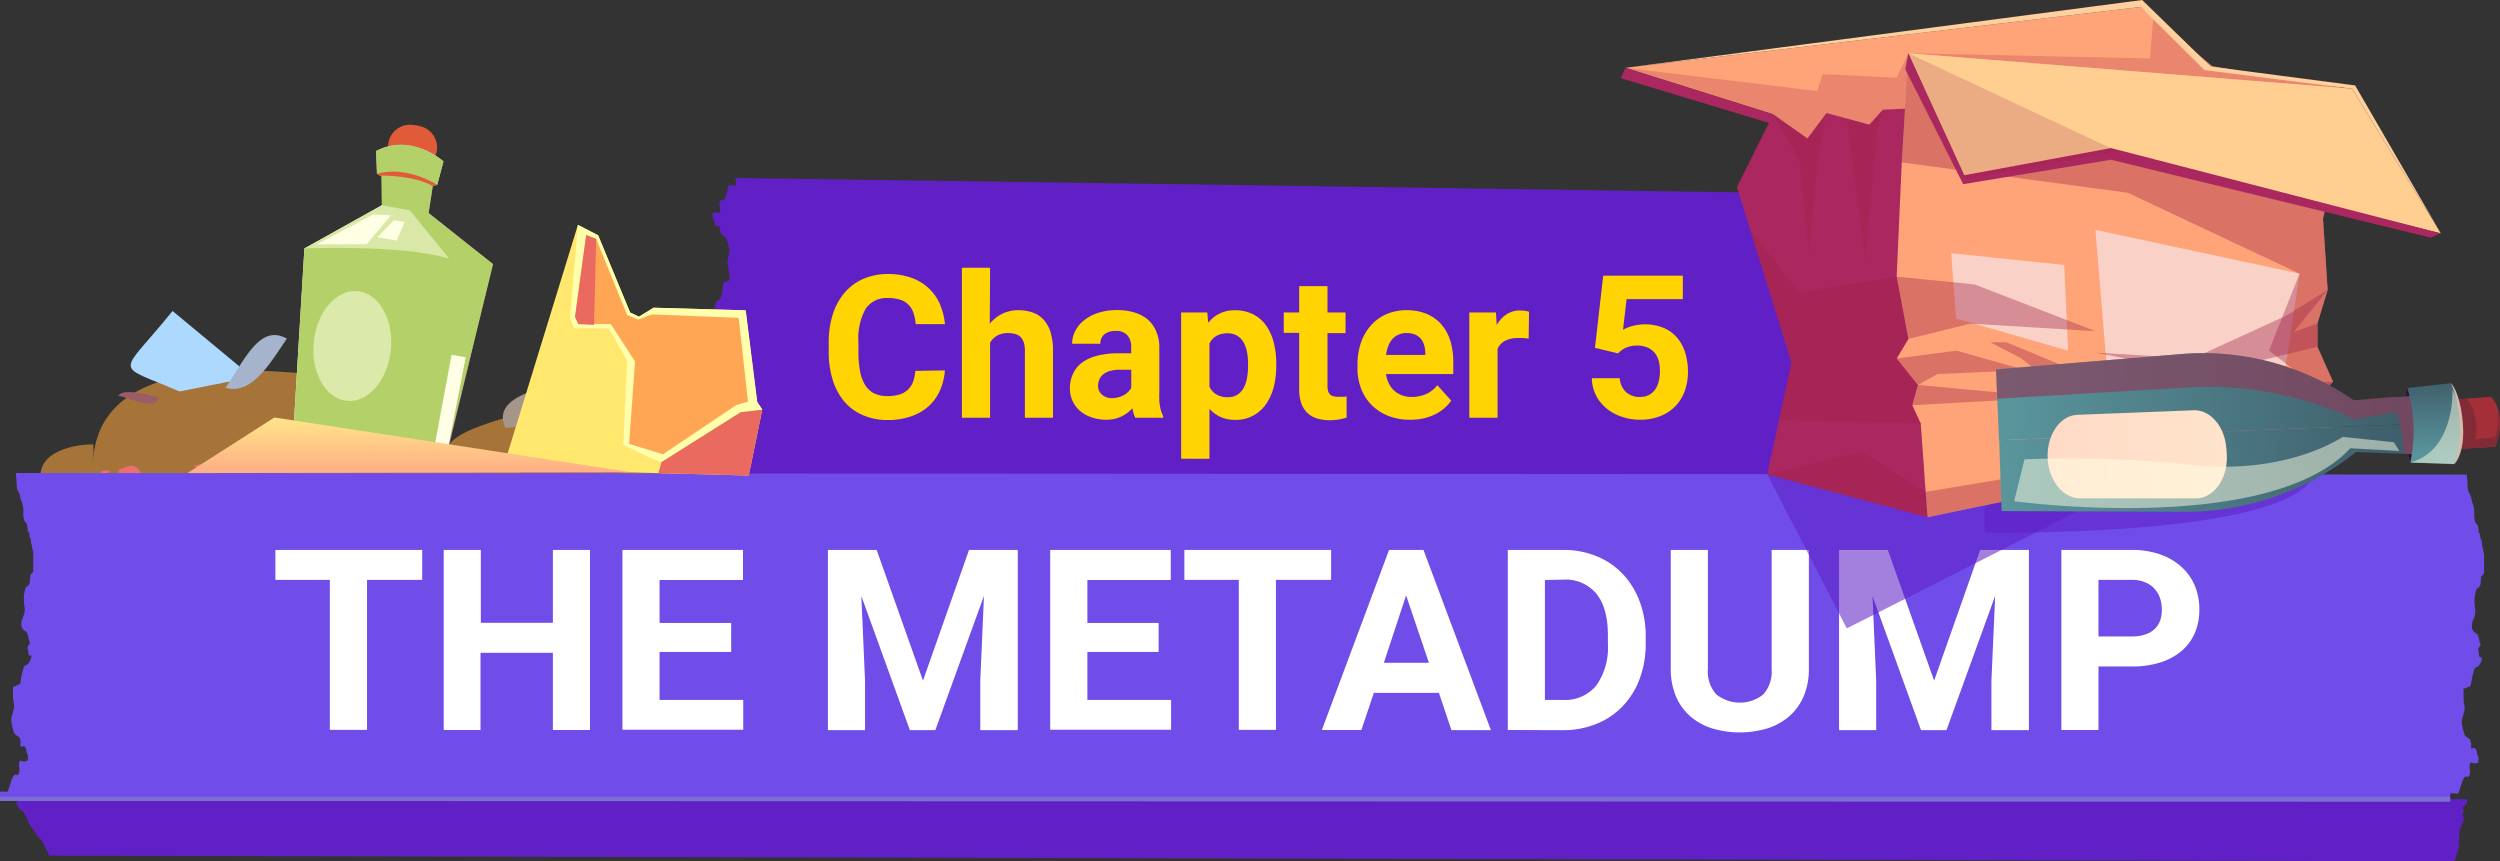 <svg xmlns="http://www.w3.org/2000/svg" xmlns:xlink="http://www.w3.org/1999/xlink" viewBox="0 0 400.04 137.85"><rect x="0" y="0" width="400.04" height="137.85" fill="#333333" stroke="none"/><defs><style>.cls-1{isolation:isolate;}.cls-2{fill:url(#Áåçûìÿííûé_ãðàäèåíò_102);}.cls-3{fill:#a67438;}.cls-15,.cls-17,.cls-18,.cls-19,.cls-20,.cls-21,.cls-22,.cls-23,.cls-24,.cls-25,.cls-26,.cls-27,.cls-28,.cls-29,.cls-3,.cls-30,.cls-31,.cls-32,.cls-33,.cls-34,.cls-35,.cls-36,.cls-37,.cls-38,.cls-4,.cls-40,.cls-41,.cls-42,.cls-43,.cls-44,.cls-45,.cls-46,.cls-47,.cls-48,.cls-5,.cls-6,.cls-7,.cls-8,.cls-9{fill-rule:evenodd;}.cls-4{fill:#a69589;}.cls-5{fill:#9a5c66;}.cls-6{fill:#aed9fe;}.cls-7{fill:#f18664;}.cls-8{fill:#a6b3cd;}.cls-9{fill:#e8706f;}.cls-10,.cls-15,.cls-16{fill:#6020c5;}.cls-11{fill:#704de8;}.cls-12{fill:#ffd400;}.cls-13{fill:#fff;}.cls-14{fill:#7b6fd1;}.cls-15,.cls-16{opacity:0.57;}.cls-17{fill:#ab275f;}.cls-18{fill:#ffa479;}.cls-19,.cls-22,.cls-24{fill:#9f2247;}.cls-19{opacity:0.23;}.cls-20{fill:#ffcf9d;}.cls-21{fill:#f9d1c7;}.cls-22{opacity:0.38;}.cls-23{fill:#ffcf92;}.cls-24{opacity:0.2;}.cls-25{fill:#ffe86d;}.cls-26{fill:#ffffac;}.cls-27{fill:#ffa654;}.cls-28{fill:#ea6a5f;}.cls-29{fill:#e25b38;}.cls-30{fill:#ffffe8;}.cls-31{fill:#a27897;}.cls-32{fill:#d1dbe8;}.cls-33{fill:#8877bd;}.cls-33,.cls-44{opacity:0.67;}.cls-33,.cls-34,.cls-44{mix-blend-mode:multiply;}.cls-34{fill:#b3d168;}.cls-35,.cls-36,.cls-37,.cls-39{fill:#ffffe5;}.cls-35{opacity:0.5;}.cls-35,.cls-37{mix-blend-mode:soft-light;}.cls-38{fill:url(#Áåçûìÿííûé_ãðàäèåíò_17);}.cls-39{opacity:0.53;}.cls-40{fill:url(#Áåçûìÿííûé_ãðàäèåíò_42);}.cls-41{fill:url(#Áåçûìÿííûé_ãðàäèåíò_83);}.cls-42{fill:url(#Áåçûìÿííûé_ãðàäèåíò_83-2);}.cls-43{fill:url(#Áåçûìÿííûé_ãðàäèåíò_66);}.cls-44{fill:#8b3d5c;}.cls-45{fill:#a42f38;}.cls-46{fill:#822b36;}.cls-47{fill:url(#Áåçûìÿííûé_ãðàäèåíò_83-3);}.cls-48{fill:#cebdac;}</style><linearGradient id="Áåçûìÿííûé_ãðàäèåíò_102" x1="66.71" y1="79.65" x2="66.71" y2="78.55" gradientUnits="userSpaceOnUse"><stop offset="0.01" stop-color="#fb6b4f"/><stop offset="0.98" stop-color="#ff9c21"/></linearGradient><linearGradient id="Áåçûìÿííûé_ãðàäèåíò_17" x1="65.58" y1="75.7" x2="65.58" y2="66.81" gradientUnits="userSpaceOnUse"><stop offset="0" stop-color="#ffae86"/><stop offset="1" stop-color="#ffe588"/></linearGradient><radialGradient id="Áåçûìÿííûé_ãðàäèåíò_42" cx="1609.98" cy="-2104.06" r="5.24" gradientTransform="matrix(-0.04, -1, -1.27, 0.05, -2213.94, 1782.18)" gradientUnits="userSpaceOnUse"><stop offset="0.02" stop-color="#371b32"/><stop offset="0.99" stop-color="#2a1032"/></radialGradient><linearGradient id="Áåçûìÿííûé_ãðàäèåíò_83" x1="1604.41" y1="-645.05" x2="1604.41" y2="-713.5" gradientTransform="matrix(-0.04, -1, -1, 0.04, -261.42, 1705.34)" gradientUnits="userSpaceOnUse"><stop offset="0.02" stop-color="#5a959c"/><stop offset="0.95" stop-color="#3e5e6b"/></linearGradient><linearGradient id="Áåçûìÿííûé_ãðàäèåíò_83-2" x1="-1298.15" y1="-645.38" x2="-1298.15" y2="-713.83" gradientTransform="translate(-274.29 1386.67) rotate(87.75)" xlink:href="#Áåçûìÿííûé_ãðàäèåíò_83"/><linearGradient id="Áåçûìÿííûé_ãðàäèåíò_66" x1="1607.2" y1="1520.62" x2="1607.2" y2="1482.51" gradientTransform="matrix(-0.04, -1, -0.75, 0.03, 1532.46, 1634.75)" gradientUnits="userSpaceOnUse"><stop offset="0.03" stop-color="#ffdbc7"/><stop offset="1" stop-color="#ffe3ca"/></linearGradient><linearGradient id="Áåçûìÿííûé_ãðàäèåíò_83-3" x1="1604.08" y1="-2106.87" x2="1617.03" y2="-2106.87" gradientTransform="matrix(-0.04, -1, -1.27, 0.05, -2213.94, 1782.18)" xlink:href="#Áåçûìÿííûé_ãðàäèåíò_83"/></defs><g class="cls-1"><g id="Layer_2" data-name="Layer 2"><g id="Chapter_5_Title" data-name="Chapter 5 Title"><path class="cls-2" d="M66.78,78.59c-1.23-.34-.16,1.71.4.84C67.33,78.74,66.82,78.88,66.78,78.59Z"/><path class="cls-3" d="M15.09,77.72C11.51,51,55.25,60.94,65,61.86c9.64,7.59,0,5,6.51,10.14.54-4,16.22-6.59,18-7.43l10.94,5.76C145.49,91.35,13.4,71.75,15.09,77.72Z"/><path class="cls-3" d="M6.71,77.7C5,71.87,13,71,14.94,71.13l.15,6.59Z"/><path class="cls-4" d="M80.87,68.46c-3.12-6.66,12.4-6.91,13.27-8.75l-1.92,7.91Z"/><path class="cls-5" d="M88.58,73.57c3.21-.37,9.5-1.73,11.93,3.43C98.71,75.68,70.68,79.22,88.58,73.57Z"/><path class="cls-6" d="M28.71,62.64C18,58,19,60.45,27.61,49.76L40.35,60.33Z"/><path class="cls-5" d="M25.37,63.54c-1-.08-5.65-1.64-6.45-.18C19.62,63.17,25.24,66.09,25.37,63.54Z"/><path class="cls-5" d="M54.26,61.33c-2.1-5.29,10.37-4.16,11.06-5.46C60.85,64.15,60.23,63.1,54.26,61.33Z"/><path class="cls-7" d="M42.58,69.92c5.55-1.17,15.22-4.42,20,3.2C59.88,72.25,43,78.82,42.58,69.92Z"/><path class="cls-8" d="M61.16,64.2c3-.78,7.78-4.7,10.16,1.08C70.91,64.41,59.76,68.36,61.16,64.2Z"/><path class="cls-8" d="M36.08,62.05c3-4.3,5.45-10.34,9.82-7.86C43,58.49,40.22,63.21,36.08,62.05Z"/><path class="cls-9" d="M19.07,75.15c1.26-.62,2.88-1.37,3.71,1.09C22.48,75.81,18.36,77.34,19.07,75.15Z"/><path class="cls-9" d="M31,74.54c.38.24.89.67,1.08-.29Z"/><path class="cls-9" d="M16.33,75.38a2.06,2.06,0,0,1,1.32,0C17.58,75.75,15.52,76.09,16.33,75.38Z"/><path class="cls-9" d="M13.7,77.33c.38.25.89.68,1.07-.28Z"/><path class="cls-10" d="M394.28,129.57c-.81-.62.91-.69.42-1.71H3.28a6.06,6.06,0,0,1-.66.59,3,3,0,0,0,.52,1c.19.22.4.28.59.47a4.84,4.84,0,0,1,.74,1.45,5.5,5.5,0,0,0,.74,1.28,6.12,6.12,0,0,1,.4.49c.11.15.19.36.3.52a7.33,7.33,0,0,0,.75.81,8.19,8.19,0,0,1,.73,1.45c.14.3.41.73.5,1l379,.89h5.86a7.21,7.21,0,0,0,.31-1,6.75,6.75,0,0,0,.45-1.45c0-.32-.15-.42-.1-.8,0-.17.1-.37.12-.52a2.67,2.67,0,0,0,0-.49,3.8,3.8,0,0,1,.29-1.28,3.8,3.8,0,0,0,.43-1.44c0-.19-.19-.25-.21-.47C394.06,130.38,394.28,129.58,394.28,129.57Z"/><path class="cls-10" d="M291.13,30.92l-4.94-.07-2.95,0L196,29.58v0l-78.3-1.1c0,.38.06.77.08,1.15a2.21,2.21,0,0,1-.77,0c-.29,0-.32-.13-.48.31-.25.69-.39,2.17-.91,2.13-.1,0-.28-.09-.37,0a1.61,1.61,0,0,0-.11.84,3.37,3.37,0,0,1,.09.71c0,.17-.08.3-.09.47-.36-.07-.77-.23-1.11,0a2.46,2.46,0,0,0,.06.9,2.3,2.3,0,0,1,.2.35,1.57,1.57,0,0,1,0,.23,1.38,1.38,0,0,0,.26.53c.2.19.41,0,.61.06a2.83,2.83,0,0,0,.24,1.3,2.56,2.56,0,0,0,.51.39c.22.16.25.15.38.56A7.24,7.24,0,0,1,116.7,40c0,.79-.34,1.35-.28,2.17,0,.17.06.33.1.49a6,6,0,0,1,.14,1.06c0,.34.07.78.07,1.13a.34.34,0,0,1-.29.06,1.52,1.52,0,0,0-.33.21c-.09,0-.16,0-.25.06s-.16.32-.19.64a11,11,0,0,1-.25,1.47,1.32,1.32,0,0,1-.18.56c-.12.13-.31.12-.44.24a1.83,1.83,0,0,0-.45,1.29c.1,0,.22-.06.31,0s.14.39.18.64.14.32.1.58-.34.32-.25.72a.89.89,0,0,1,.14.24l.09.37a3.08,3.08,0,0,0,.16.54c.33.64,1,.35,1,1.54a2.6,2.6,0,0,1-.19.93,2.51,2.51,0,0,0-.14,1.45,8.07,8.07,0,0,1,.15,1,5.36,5.36,0,0,1-.07,1.28c-.06.37-.07.54-.24.68s-.3.16-.39.47a3.42,3.42,0,0,0,0,.73c0,.19-.1.23,0,.44a2.44,2.44,0,0,0-.43.51l.17,2.68c.08.27.15.57.19.72s.1.41.16.61,0,.44.12.66.11.15.15.26.13.92.3.9a.41.41,0,0,0,0-.26,3.39,3.39,0,0,0,.17,1.31c.1.21.27.28.38.46a3.54,3.54,0,0,1,.22,1.41,4,4,0,0,0,.28,1.26c.06.14.16.32.21.48s.06.36.11.52a5,5,0,0,0,.42.8,6.22,6.22,0,0,1,.22,1.45,7.07,7.07,0,0,1,.14,1l121.17,1.71v0l47,.67,2.95,0,2.41,0a7.07,7.07,0,0,0-.14-1,6.22,6.22,0,0,0-.22-1.45,6,6,0,0,1-.43-.8c-.05-.16-.06-.36-.1-.51a3.15,3.15,0,0,0-.22-.49,4.25,4.25,0,0,1-.27-1.26,3.94,3.94,0,0,0-.22-1.41c-.11-.18-.28-.25-.38-.46a3.38,3.38,0,0,1-.18-1.31.41.41,0,0,1,0,.26c-.18,0-.23-.68-.31-.9s-.12-.15-.15-.26,0-.43-.11-.66-.11-.38-.17-.61-.11-.45-.18-.72L288.25,64a2.17,2.17,0,0,1,.43-.51c-.14-.21,0-.25,0-.44a2.87,2.87,0,0,1,0-.73.75.75,0,0,1,.38-.47c.18-.14.19-.31.25-.68a5.93,5.93,0,0,0,.07-1.28,6.58,6.58,0,0,0-.16-1,2.59,2.59,0,0,1,.15-1.45,2.6,2.6,0,0,0,.19-.93c0-1.19-.67-.9-1-1.54-.06-.14-.11-.38-.16-.54s-.05-.25-.08-.37a.7.7,0,0,0-.15-.24c-.08-.4.22-.45.26-.72s-.06-.37-.1-.58,0-.5-.18-.64-.21,0-.31,0a1.79,1.79,0,0,1,.45-1.29c.12-.12.32-.11.43-.24a1.32,1.32,0,0,0,.19-.56,11,11,0,0,0,.25-1.47c0-.32,0-.49.18-.64s.17,0,.26-.06a1.52,1.52,0,0,1,.33-.21.32.32,0,0,0,.28-.06c0-.35,0-.79-.06-1.13a7.45,7.45,0,0,0-.14-1.07,3.39,3.39,0,0,1-.1-.48c-.06-.82.33-1.38.28-2.17a7.25,7.25,0,0,0-.43-1.54c-.12-.41-.15-.4-.37-.56a2.56,2.56,0,0,1-.51-.39c-.25-.32-.19-.86-.24-1.3-.2-.07-.42.13-.62-.06a1.38,1.38,0,0,1-.25-.53,1.55,1.55,0,0,0-.05-.23,1.46,1.46,0,0,0-.2-.35,2.3,2.3,0,0,1-.05-.91c.34-.23.74-.07,1.11,0,0-.17.08-.3.09-.47a5.51,5.51,0,0,0-.09-.71,1.62,1.62,0,0,1,.1-.84c.1-.12.27,0,.38,0,.52,0,.66-1.44.91-2.13.15-.44.19-.33.48-.31a2.21,2.21,0,0,0,.77,0C291.18,31.69,291.15,31.3,291.13,30.92Z"/><path class="cls-11" d="M0,128.16h8.8l383.27.11c0-.43,0-.85,0-1.28a2.76,2.76,0,0,1,.86,0c.32,0,.36.14.56-.35.32-.77.57-2.41,1.15-2.38.12,0,.31.1.42,0a2,2,0,0,0,.18-.94,4.08,4.08,0,0,1-.06-.79c0-.18.11-.33.13-.52.4.08.85.25,1.24,0a2.59,2.59,0,0,0,0-1,1.43,1.43,0,0,1-.2-.39,1,1,0,0,1,0-.25,1.46,1.46,0,0,0-.25-.59c-.22-.2-.46,0-.68,0,0-.49.06-1.09-.19-1.44a2.68,2.68,0,0,0-.55-.42c-.23-.18-.27-.17-.38-.62a7,7,0,0,1-.37-1.7c0-.88.46-1.51.45-2.42a4.51,4.51,0,0,0-.09-.53,6.45,6.45,0,0,1-.08-1.17c0-.39,0-.87,0-1.26a.44.44,0,0,1,.33-.08,1.33,1.33,0,0,0,.37-.23c.11,0,.19,0,.3-.07s.19-.36.24-.72a13.39,13.39,0,0,1,.38-1.63,1.41,1.41,0,0,1,.24-.62c.13-.15.35-.14.5-.27a2.16,2.16,0,0,0,.58-1.44c-.1,0-.24.07-.34,0s-.13-.43-.16-.71a1.61,1.61,0,0,1-.08-.64c.06-.3.41-.36.34-.8a.93.93,0,0,1-.15-.26c0-.14,0-.27-.07-.41a3.51,3.51,0,0,0-.15-.6c-.32-.71-1.05-.38-1-1.7a2.94,2.94,0,0,1,.27-1,2.9,2.9,0,0,0,.26-1.6,8.46,8.46,0,0,1-.12-1.14,7.18,7.18,0,0,1,.16-1.42c.09-.4.12-.6.32-.75a.88.88,0,0,0,.46-.54,2.9,2.9,0,0,0,.08-.8c0-.21.13-.26,0-.49a2.74,2.74,0,0,0,.52-.57l0-3c-.07-.29-.13-.62-.16-.79s-.09-.45-.15-.68,0-.48-.08-.73-.12-.16-.15-.28-.09-1-.29-1a.45.45,0,0,0-.06.29,3.68,3.68,0,0,0-.12-1.44c-.1-.24-.28-.31-.39-.51a3.91,3.91,0,0,1-.16-1.56,4.17,4.17,0,0,0-.23-1.39,4.3,4.3,0,0,1-.2-.54c0-.17,0-.39-.09-.57a5.14,5.14,0,0,0-.43-.88,7.19,7.19,0,0,1-.15-1.6,8.44,8.44,0,0,1-.09-1.11L8.55,75.69h-6a8.44,8.44,0,0,0,.09,1.11,7.14,7.14,0,0,0,.15,1.6,4.91,4.91,0,0,1,.43.89c0,.17,0,.4.09.56a4.3,4.3,0,0,0,.2.54,4.21,4.21,0,0,1,.23,1.39,3.91,3.91,0,0,0,.16,1.56c.11.2.29.27.39.51a3.51,3.51,0,0,1,.11,1.44A.47.47,0,0,1,4.49,85c.2,0,.21.75.28,1s.13.16.15.27,0,.48.09.73.1.43.15.68.09.5.16.8l0,3a3,3,0,0,1-.52.57c.15.23,0,.28,0,.49a3,3,0,0,1-.08.81c-.12.35-.28.39-.46.53s-.23.35-.32.76A7.08,7.08,0,0,0,3.82,96a10.25,10.25,0,0,0,.11,1.14,2.82,2.82,0,0,1-.25,1.6,2.94,2.94,0,0,0-.27,1c0,1.31.68,1,1,1.69a3.51,3.51,0,0,1,.15.6c0,.14,0,.27.06.41a2,2,0,0,0,.15.26c.07.45-.27.5-.33.8s0,.41.07.64,0,.56.16.71.24,0,.35,0a2.14,2.14,0,0,1-.58,1.44c-.15.14-.37.12-.5.27a1.55,1.55,0,0,0-.25.62,16.17,16.17,0,0,0-.37,1.63c-.05.36,0,.56-.25.72s-.18,0-.29.07a1.38,1.38,0,0,1-.38.23.42.42,0,0,0-.32.08c0,.39,0,.87,0,1.26a7.49,7.49,0,0,0,.09,1.17,3.08,3.08,0,0,1,.08.53c0,.92-.45,1.54-.45,2.42a7.54,7.54,0,0,0,.38,1.7c.11.45.15.44.38.62a3,3,0,0,1,.55.42c.25.35.16.95.18,1.44.22.07.47-.15.68,0a1.23,1.23,0,0,1,.25.59,1.87,1.87,0,0,0,0,.25,2.36,2.36,0,0,0,.2.39,2.58,2.58,0,0,1,0,1c-.4.27-.84.1-1.24,0,0,.19-.11.34-.13.53a4,4,0,0,0,.05.78,1.84,1.84,0,0,1-.17.94c-.11.13-.3,0-.42,0-.58,0-.83,1.61-1.15,2.38-.2.5-.24.38-.56.36a2.48,2.48,0,0,0-.86,0C0,127.31,0,127.74,0,128.16Z"/><g class="cls-1"><path class="cls-12" d="M151.2,59.27a9.64,9.64,0,0,1-.78,3.19A7.63,7.63,0,0,1,148.6,65a8.28,8.28,0,0,1-2.8,1.62,11.2,11.2,0,0,1-3.76.59,9.82,9.82,0,0,1-3.92-.76,8,8,0,0,1-3-2.18,9.81,9.81,0,0,1-1.86-3.44,14.9,14.9,0,0,1-.65-4.54v-1.5a14.34,14.34,0,0,1,.67-4.54,9.9,9.9,0,0,1,1.9-3.45,8.27,8.27,0,0,1,3-2.19,9.67,9.67,0,0,1,3.91-.76,10.85,10.85,0,0,1,3.75.6,7.92,7.92,0,0,1,2.77,1.67,7.65,7.65,0,0,1,1.79,2.54,11.13,11.13,0,0,1,.81,3.21h-4.69a7,7,0,0,0-.35-1.79,3.38,3.38,0,0,0-.79-1.31,3.14,3.14,0,0,0-1.32-.81,6.34,6.34,0,0,0-2-.27,4,4,0,0,0-3.54,1.72,9.7,9.7,0,0,0-1.16,5.35v1.53a15.64,15.64,0,0,0,.26,3.09,6.43,6.43,0,0,0,.81,2.22,3.67,3.67,0,0,0,1.43,1.34,4.79,4.79,0,0,0,2.13.44,6.43,6.43,0,0,0,1.92-.25,3.29,3.29,0,0,0,2.18-2,6.43,6.43,0,0,0,.37-1.78Z"/><path class="cls-12" d="M158.38,51.79a6.09,6.09,0,0,1,2-1.58,5.58,5.58,0,0,1,2.54-.57,6.9,6.9,0,0,1,2.28.35,4.17,4.17,0,0,1,1.77,1.14,5.43,5.43,0,0,1,1.13,2,10.3,10.3,0,0,1,.4,3V66.84H164V56.16a4.44,4.44,0,0,0-.18-1.36,2.19,2.19,0,0,0-.52-.88,1.91,1.91,0,0,0-.85-.47,4.06,4.06,0,0,0-1.15-.15,3.37,3.37,0,0,0-1.76.42,3,3,0,0,0-1.11,1.12v12h-4.51v-24h4.51Z"/><path class="cls-12" d="M181.66,66.84a4.81,4.81,0,0,1-.45-1.51,6.09,6.09,0,0,1-1.73,1.3,5.58,5.58,0,0,1-2.54.53,6.76,6.76,0,0,1-2.27-.38,5.53,5.53,0,0,1-1.82-1,4.71,4.71,0,0,1-1.21-1.59,4.62,4.62,0,0,1-.44-2,5.38,5.38,0,0,1,.49-2.36A4.59,4.59,0,0,1,173.17,58a7,7,0,0,1,2.44-1.09,13.74,13.74,0,0,1,3.4-.38h2v-1a2.78,2.78,0,0,0-.6-1.87,2.36,2.36,0,0,0-1.9-.7,2.73,2.73,0,0,0-1.79.54,1.87,1.87,0,0,0-.64,1.5h-4.52a4.43,4.43,0,0,1,.51-2.07,5.15,5.15,0,0,1,1.45-1.72,7.2,7.2,0,0,1,2.26-1.17,9.77,9.77,0,0,1,3-.42,9.39,9.39,0,0,1,2.71.37,6.08,6.08,0,0,1,2.16,1.12A5.1,5.1,0,0,1,185,53a6.25,6.25,0,0,1,.51,2.6v7.16a12.76,12.76,0,0,0,0,1.29c0,.37.07.72.12,1a5.33,5.33,0,0,0,.2.83,6.4,6.4,0,0,0,.3.7v.26Zm-3.73-3.13a4.09,4.09,0,0,0,1.95-.51,3,3,0,0,0,.68-.53,2.57,2.57,0,0,0,.46-.61v-2.9h-1.86a5.38,5.38,0,0,0-1.54.2,3,3,0,0,0-1.08.54,2.29,2.29,0,0,0-.63.83,2.71,2.71,0,0,0-.2,1,1.84,1.84,0,0,0,.59,1.39A2.34,2.34,0,0,0,177.93,63.71Z"/><path class="cls-12" d="M204.22,58.55A13.24,13.24,0,0,1,203.8,62a8.58,8.58,0,0,1-1.26,2.73,6,6,0,0,1-2.06,1.8,5.8,5.8,0,0,1-2.81.66,5.66,5.66,0,0,1-2.37-.47,5.31,5.31,0,0,1-1.77-1.31v8H189V50h4.18l.16,1.65a5.21,5.21,0,0,1,4.28-2,6.31,6.31,0,0,1,2.84.61A5.69,5.69,0,0,1,202.54,52a8.33,8.33,0,0,1,1.26,2.72,13.65,13.65,0,0,1,.42,3.5Zm-4.51-.33a9.92,9.92,0,0,0-.18-1.94,5,5,0,0,0-.57-1.56,2.94,2.94,0,0,0-1-1,2.89,2.89,0,0,0-1.51-.38,3.53,3.53,0,0,0-1.82.42,2.76,2.76,0,0,0-1.1,1.21v6.92a3,3,0,0,0,1.1,1.22,3.4,3.4,0,0,0,1.85.45,2.78,2.78,0,0,0,1.51-.39,3,3,0,0,0,1-1.07,5.23,5.23,0,0,0,.55-1.59,10.63,10.63,0,0,0,.17-1.92Z"/><path class="cls-12" d="M212.42,45.79V50h2.89v3.31h-2.89v8.43a2.93,2.93,0,0,0,.11.87,1.21,1.21,0,0,0,.33.54,1.25,1.25,0,0,0,.54.27,3.39,3.39,0,0,0,.76.07c.27,0,.51,0,.74,0s.42,0,.58-.08v3.42a11.54,11.54,0,0,1-1.22.29,8.56,8.56,0,0,1-1.51.12,6.9,6.9,0,0,1-2-.28,3.86,3.86,0,0,1-1.52-.86,3.93,3.93,0,0,1-1-1.55,6.8,6.8,0,0,1-.34-2.3V53.26h-2.47V50h2.47V45.79Z"/><path class="cls-12" d="M225.6,67.16a9.32,9.32,0,0,1-3.52-.64,7.86,7.86,0,0,1-2.64-1.75,7.59,7.59,0,0,1-1.65-2.6,8.91,8.91,0,0,1-.57-3.2v-.61a10.7,10.7,0,0,1,.55-3.52,8.19,8.19,0,0,1,1.58-2.75,7.26,7.26,0,0,1,2.48-1.81,8,8,0,0,1,3.27-.64,8.08,8.08,0,0,1,3.22.6,6.4,6.4,0,0,1,2.33,1.68,7.3,7.3,0,0,1,1.43,2.62,11.64,11.64,0,0,1,.47,3.4v1.92H221.79a4.69,4.69,0,0,0,.45,1.5,3.81,3.81,0,0,0,.86,1.15,3.66,3.66,0,0,0,1.22.74,4.4,4.4,0,0,0,1.58.27,5.73,5.73,0,0,0,2.28-.46A4.64,4.64,0,0,0,230,61.63l2.22,2.48a6.52,6.52,0,0,1-1,1.12,7,7,0,0,1-1.44,1,8.07,8.07,0,0,1-1.87.69A9.5,9.5,0,0,1,225.6,67.16Zm-.51-13.87a3.06,3.06,0,0,0-1.29.26,2.69,2.69,0,0,0-1,.72,3.41,3.41,0,0,0-.65,1.1,5.9,5.9,0,0,0-.36,1.42h6.28v-.36a4.48,4.48,0,0,0-.2-1.25,2.76,2.76,0,0,0-.54-1,2.57,2.57,0,0,0-.94-.66A3.67,3.67,0,0,0,225.09,53.29Z"/><path class="cls-12" d="M244.61,54.18l-.81-.09c-.3,0-.58,0-.82,0a4.49,4.49,0,0,0-2.15.45,2.69,2.69,0,0,0-1.2,1.29V66.84h-4.52V50h4.27l.12,2a5,5,0,0,1,1.58-1.71,3.87,3.87,0,0,1,2.18-.61,5.17,5.17,0,0,1,.76.06,4.73,4.73,0,0,1,.65.14Z"/><path class="cls-12" d="M255.22,55.66l1.32-11.55h12.74v3.76h-9l-.57,4.89c.16-.08.35-.18.58-.28s.49-.19.79-.28a8.23,8.23,0,0,1,1-.21,6.38,6.38,0,0,1,1.08-.09,7.69,7.69,0,0,1,2.93.52,5.81,5.81,0,0,1,2.18,1.51,6.71,6.71,0,0,1,1.36,2.4,10.34,10.34,0,0,1,.47,3.22,9,9,0,0,1-.47,2.89,6.68,6.68,0,0,1-3.82,4.09,8.42,8.42,0,0,1-3.4.63,9.12,9.12,0,0,1-2.84-.45,7.57,7.57,0,0,1-2.43-1.3,6.57,6.57,0,0,1-1.72-2.08,6.24,6.24,0,0,1-.7-2.81h4.46a3.4,3.4,0,0,0,1,2.21,3.18,3.18,0,0,0,2.23.79,3,3,0,0,0,1.46-.33,2.8,2.8,0,0,0,1-.89,3.71,3.71,0,0,0,.56-1.33,6.9,6.9,0,0,0,.18-1.67,6,6,0,0,0-.21-1.63,3.51,3.51,0,0,0-.67-1.27,3.37,3.37,0,0,0-1.14-.81,4.24,4.24,0,0,0-1.63-.29,4.79,4.79,0,0,0-1.08.11,4.9,4.9,0,0,0-.82.28,3.66,3.66,0,0,0-.64.4c-.18.15-.35.31-.5.46Z"/></g><g class="cls-1"><path class="cls-13" d="M67.56,92.79H58.73v24H52.78v-24H44.07V88H67.56Z"/><path class="cls-13" d="M94.41,116.81H88.47V104.46H76.89v12.35H71V88h5.94V99.66H88.47V88h5.94Z"/><path class="cls-13" d="M117,104.32H105.54V112h13.39v4.77H99.6V88h19.29v4.81H105.54v6.87H117Z"/><path class="cls-13" d="M140.28,88l7.41,20.91L155.06,88h7.8v28.83h-6v-7.88l.59-13.6-7.78,21.48h-4.08l-7.76-21.46.59,13.58v7.88h-5.94V88Z"/><path class="cls-13" d="M185.4,104.32H174V112h13.39v4.77H168.05V88h19.29v4.81H174v6.87H185.4Z"/><path class="cls-13" d="M213,92.79h-8.83v24h-5.94v-24h-8.71V88H213Z"/><path class="cls-13" d="M230.25,110.87H219.84l-2,5.94h-6.32L222.27,88h5.51l10.79,28.83h-6.32Zm-8.81-4.81h7.21L225,95.27Z"/><path class="cls-13" d="M241.27,116.81V88h8.87a13.84,13.84,0,0,1,5.34,1,11.87,11.87,0,0,1,4.15,2.81,12.87,12.87,0,0,1,2.71,4.35,15.74,15.74,0,0,1,1,5.62v1.31a15.65,15.65,0,0,1-1,5.61,12.55,12.55,0,0,1-2.72,4.34,12,12,0,0,1-4.18,2.8,14.18,14.18,0,0,1-5.37,1Zm5.94-24V112h2.87a6.45,6.45,0,0,0,5.37-2.33,10.52,10.52,0,0,0,1.84-6.64v-1.35q0-4.39-1.83-6.66a6.42,6.42,0,0,0-5.32-2.27Z"/><path class="cls-13" d="M289.45,88v19a11.08,11.08,0,0,1-.83,4.41,9,9,0,0,1-2.3,3.2,10,10,0,0,1-3.49,1.94,15.49,15.49,0,0,1-8.88,0,9.88,9.88,0,0,1-3.49-1.94,8.88,8.88,0,0,1-2.29-3.2,11.08,11.08,0,0,1-.82-4.41V88h5.94v19a5.48,5.48,0,0,0,1.36,4.13,6.06,6.06,0,0,0,7.5,0,5.56,5.56,0,0,0,1.34-4.13V88Z"/><path class="cls-13" d="M302.08,88l7.41,20.91L316.86,88h7.8v28.83h-6v-7.88l.6-13.6-7.79,21.48h-4.08l-7.76-21.46.59,13.58v7.88h-5.94V88Z"/><path class="cls-13" d="M335.79,106.65v10.16h-5.94V88H341.1a13.79,13.79,0,0,1,4.57.71,10,10,0,0,1,3.4,2,8.51,8.51,0,0,1,2.13,3,9.76,9.76,0,0,1,.73,3.81,9.42,9.42,0,0,1-.73,3.79,7.84,7.84,0,0,1-2.13,2.87,9.89,9.89,0,0,1-3.4,1.83,15,15,0,0,1-4.57.64Zm0-4.81h5.31a6.53,6.53,0,0,0,2.19-.32,4,4,0,0,0,1.5-.88,3.49,3.49,0,0,0,.87-1.35,5.36,5.36,0,0,0,.27-1.73,6,6,0,0,0-.27-1.79,4.34,4.34,0,0,0-.87-1.52,4,4,0,0,0-1.5-1.06,5.42,5.42,0,0,0-2.19-.4h-5.31Z"/></g><path class="cls-14" d="M0,127.5c0,.22,0,.44,0,.66h8.8l383.27.11c0-.26,0-.51,0-.77Z"/><polygon class="cls-15" points="282.79 75.9 295.52 100.55 341.98 77 282.79 75.9"/><path class="cls-16" d="M317.59,81.3v3.92s45,.8,52-8.1,1.16.23,0,0-49.39,1-49.39,1l-2.57,3.19"/><polygon class="cls-17" points="305.36 8.52 283.74 18.29 277.94 29.93 286.67 57.98 282.79 75.9 308.43 82.76 304.31 25.99 305.36 8.52"/><polygon class="cls-18" points="283.74 18.29 260.1 10.85 342.55 1.11 354 10.6 376.44 14.34 301.3 17.54 299.13 19.95 292.28 18.08 289.22 22.16 283.74 18.29"/><polygon class="cls-19" points="292.28 18.08 299.13 19.95 301.3 17.54 305.61 17.36 306.68 9.03 375.07 14.11 354 10.6 344.57 2.79 344.02 9.35 305.36 8.52 303.5 12.44 291.65 11.85 290.77 14.57 260.1 10.85 283.74 18.29 289.22 22.16 292.28 18.08"/><polygon class="cls-20" points="260.1 10.85 342.55 1.11 352.75 11.22 376.37 14.21 390.56 37.34 376.86 13.67 353.74 10.65 342.78 0 260.1 10.85"/><polygon class="cls-18" points="308.43 82.76 307.34 67.77 305.99 64.84 306.89 61.6 303.5 57.36 305.37 54.24 303.5 44.27 304.31 25.99 305.36 8.52 376.37 14.21 371.72 35.02 372.46 46.39 370.83 51.75 370.83 55.49 373.33 61.1 372.08 62.35 373.64 64.5 373.95 69.2 308.43 82.76"/><polygon class="cls-21" points="337.32 61.1 335.3 36.78 367.97 43.79 364.6 66.09 337.32 61.1"/><polygon class="cls-21" points="330.93 56.11 330.31 42.4 312.23 40.52 313 50.96 330.93 56.11"/><polygon class="cls-22" points="372.08 62.35 373.33 61.1 370.83 55.49 370.83 51.75 372.46 46.39 371.72 35.02 372.46 32.88 372.32 32.86 376.92 16.19 316.71 10.93 305.36 8.52 304.31 25.99 340.46 30.84 367.97 43.79 363.07 56.11 367.97 59.85 364.35 63.97 351.63 65.42 330.93 78.11 373.95 69.2 373.64 64.5 372.08 62.35"/><polygon class="cls-23" points="376.37 14.21 390.56 37.34 337.79 24.32 314.34 28.58 305.36 8.52 376.37 14.21"/><polygon class="cls-17" points="260.1 10.85 259.36 12.51 283.69 19.86 283.74 18.29 260.1 10.85"/><polygon class="cls-17" points="390.56 37.34 388.93 38.02 337.79 25.56 314.14 29.47 304.88 11.09 305.36 8.52 314.32 28.04 337.79 23.69 390.56 37.34"/><polygon class="cls-24" points="305.36 8.52 339.04 24.32 314.34 28.58 305.36 8.52"/><polygon class="cls-22" points="303.5 44.27 287.91 46.76 280.07 36.78 286.67 57.98 284.67 67.22 307.34 67.77 305.99 64.84 306.89 61.6 303.5 57.36 305.37 54.24 303.5 44.27"/><polygon class="cls-22" points="303.5 44.27 315.97 45.51 335.3 52.99 315.25 51.79 305.37 54.24 303.5 44.27"/><polygon class="cls-22" points="372.46 46.39 365.85 50.5 350.88 57.36 335.3 56.42 352.75 59.85 370.83 55.49 370.83 51.75 367.05 53.12 372.46 46.39"/><polygon class="cls-22" points="373.33 61.1 359.38 61.1 339.94 66.84 360.23 62.35 372.08 62.35 373.33 61.1"/><polygon class="cls-22" points="306.89 61.6 328.44 63.59 305.99 64.84 306.89 61.6"/><polygon class="cls-22" points="303.5 57.36 313.07 56.11 324.07 59.23 310.04 59.85 306.89 61.6 303.5 57.36"/><polygon class="cls-22" points="323.45 57.36 330.93 63.22 340.61 60.29 348.87 61.6 340.61 58.86 330.93 58.86 321.05 54.77 318.46 54.77 323.45 57.36"/><polygon class="cls-22" points="282.79 75.9 297.89 72.32 308.13 78.71 322.2 76.36 339.04 71.53 373.95 69.2 308.43 82.76 282.79 75.9"/><polygon class="cls-22" points="283.74 18.29 287.91 25.56 289.46 40.52 291.03 24.32 292.28 18.08 289.22 22.16 283.74 18.29"/><polygon class="cls-22" points="295.52 18.97 298.51 41.77 300.38 20.57 301.3 17.54 299.13 19.95 295.52 18.97"/><polygon class="cls-25" points="121.97 65.57 119.81 76.09 80.46 75.06 92.48 35.98 95.71 37.64 100.83 50.02 102.24 50.69 104.59 49.25 119.32 49.67 121.16 64.31 121.97 65.57"/><path class="cls-26" d="M122,65.57l-3.44.38s-12.42,7.89-12.67,8-6.16-2.76-6.16-2.76l.62-13.45-2.93-5.2-5.51,0-.7-1.63L92.48,36l3.23,1.66L100.83,50l1.41.67,2.35-1.44,14.73.43,1.84,14.63Z"/><polygon class="cls-27" points="93.8 37.62 95.4 38.24 100.35 50.41 102.13 51.13 104.29 50.31 118.2 50.86 119.69 64.28 117.82 64.81 106.09 72.69 100.67 71.03 101.62 57.85 97.74 51.86 92.55 51.86 92.02 50.7 93.8 37.62"/><polygon class="cls-28" points="95.4 38.24 95.06 51.99 92.55 51.86 92.02 50.7 93.8 37.62 95.4 38.24"/><polygon class="cls-28" points="105.86 73.93 105.35 75.71 119.81 76.09 121.97 65.57 118.53 65.95 105.86 73.93"/><path class="cls-29" d="M62.1,26.72l0-3.3A3.49,3.49,0,0,1,66.09,20c.37,0,.75.11,1.13.2a3.48,3.48,0,0,1,2.29,5.07l-1.38,2.55Z"/><polygon class="cls-30" points="46.91 69.62 48.71 39.76 61.13 32.84 65.58 33.66 71.86 41.38 64.37 72.65 46.91 69.62"/><polygon class="cls-31" points="65.58 33.66 68.58 34.05 78.86 42.26 71.26 73.86 63.39 72.47 71.86 41.38 65.58 33.66"/><polygon class="cls-31" points="61.13 32.84 61.16 26.86 69.53 28.08 68.58 34.05 65.58 33.66 61.13 32.84"/><path class="cls-32" d="M60.21,24.16l.13,3.65s3.7-1,9.62,1.77l1-3.75S65.9,21.2,60.21,24.16Z"/><path class="cls-33" d="M48.72,67.56c.69,1.8,19.44,5.56,21.39,3.93S76,45.45,76,42.26c0,0-3.19-3.19-8.85-8.49l.79-5a15.35,15.35,0,0,0-6.06-1.11l.16,5.5s-9.18,4.47-11,7.07S48.32,66.54,48.72,67.56Z"/><path class="cls-34" d="M72,70.38l6.9-28.12L68.59,34.11l.66-4.36h0l.71-.17,1-3.75s-5.1-4.63-10.79-1.67l.13,3.65.18,0-.18,0,.72.43h0l.07,4.6L48.71,39.76l-1.8,29.86,17.46,3,6.89,1.21.52-2.6h0Z"/><path class="cls-29" d="M60.34,27.81l.72.43,0-.14s5-.1,8.17,1.65l.71-.17S65.18,26.42,60.34,27.81Z"/><path class="cls-35" d="M48.71,39.76s15.74-.68,23.15,1.62l-6.28-7.72-4.45-.82Z"/><polygon class="cls-36" points="50.66 39.11 59.71 34.32 62.57 34.46 58.67 39.07 50.66 39.11"/><polygon class="cls-36" points="63.06 35.23 60.42 37.94 63.46 38.5 64.75 35.53 63.06 35.23"/><polygon class="cls-37" points="69.63 70.87 72.26 56.77 74.52 57.18 71.78 71.26 69.63 70.87"/><polygon class="cls-38" points="29.99 75.7 43.9 66.81 101.16 75.59 29.99 75.7"/><ellipse class="cls-39" cx="56.37" cy="55.37" rx="8.82" ry="6.2" transform="translate(-4.27 106.02) rotate(-84.36)"/><path class="cls-40" d="M385.69,74s-1.55-6.8-.47-11.91A15.55,15.55,0,0,1,385.69,74Z"/><path class="cls-41" d="M320.29,81.78l29.19.12A43.87,43.87,0,0,0,377,72.34h0l11.46.41-.19-5-68.37,2.69Z"/><path class="cls-42" d="M319.4,59.11,349,56.66a42.29,42.29,0,0,1,27.21,7.12l.43.29,11.42-.86.18,4.54-68.37,2.69Z"/><path class="cls-43" d="M327.66,73.25h0c-.14-3.68,2-6.76,4.75-6.87L351,65.65c2.52-.1,4.77,2.3,5.2,5.61a16.2,16.2,0,0,1,.13,2c0,3.57-2.22,6.48-4.91,6.48l-18.62,0C330.07,79.71,327.8,76.85,327.66,73.25Z"/><path class="cls-44" d="M376.77,67.13l6.67-1.22a18.58,18.58,0,0,1,1.14,6.7l.09,0c.67-.14,2.28.57,2.33-.11.1-1.32.68-6,.28-8.74-.12-.76-2.4-.2-3.16-.19h-2.23l-5.24.52-.43-.29A42.28,42.28,0,0,0,349,56.66L319.4,59.11l.18,4.7L350.09,62A54.56,54.56,0,0,1,376.77,67.13Z"/><path class="cls-45" d="M389.75,72.08l9.53-.6s2.08-4.8-.65-8l-9.19.72S391.34,67.35,389.75,72.08Z"/><path class="cls-46" d="M394.79,63.8A7.81,7.81,0,0,1,396,70.28l3.17-.3s.72-.58.5-4.66a10.38,10.38,0,0,1-.39,6.16l-6.58.4L392.19,64Z"/><path class="cls-47" d="M385.69,74a24.41,24.41,0,0,0-.47-11.91l7-.78s3.47,6.34.51,12.94Z"/><path class="cls-35" d="M392.43,62.39s.46,9.66-6.74,11.63l7,.25A14.07,14.07,0,0,0,392.43,62.39Z"/><path class="cls-35" d="M383.06,70.76l-8.2-.85s-8.76,6.11-24,4.5a181.15,181.15,0,0,0-26.91-.91l-1.65,6.7s40.68,5.6,53.79-8.47l7.84.43Z"/><path class="cls-48" d="M392.22,61.33s1.46,1.45,1.87,6.38-1.36,6.56-1.36,6.56A19.68,19.68,0,0,0,392.22,61.33Z"/></g></g></g></svg>